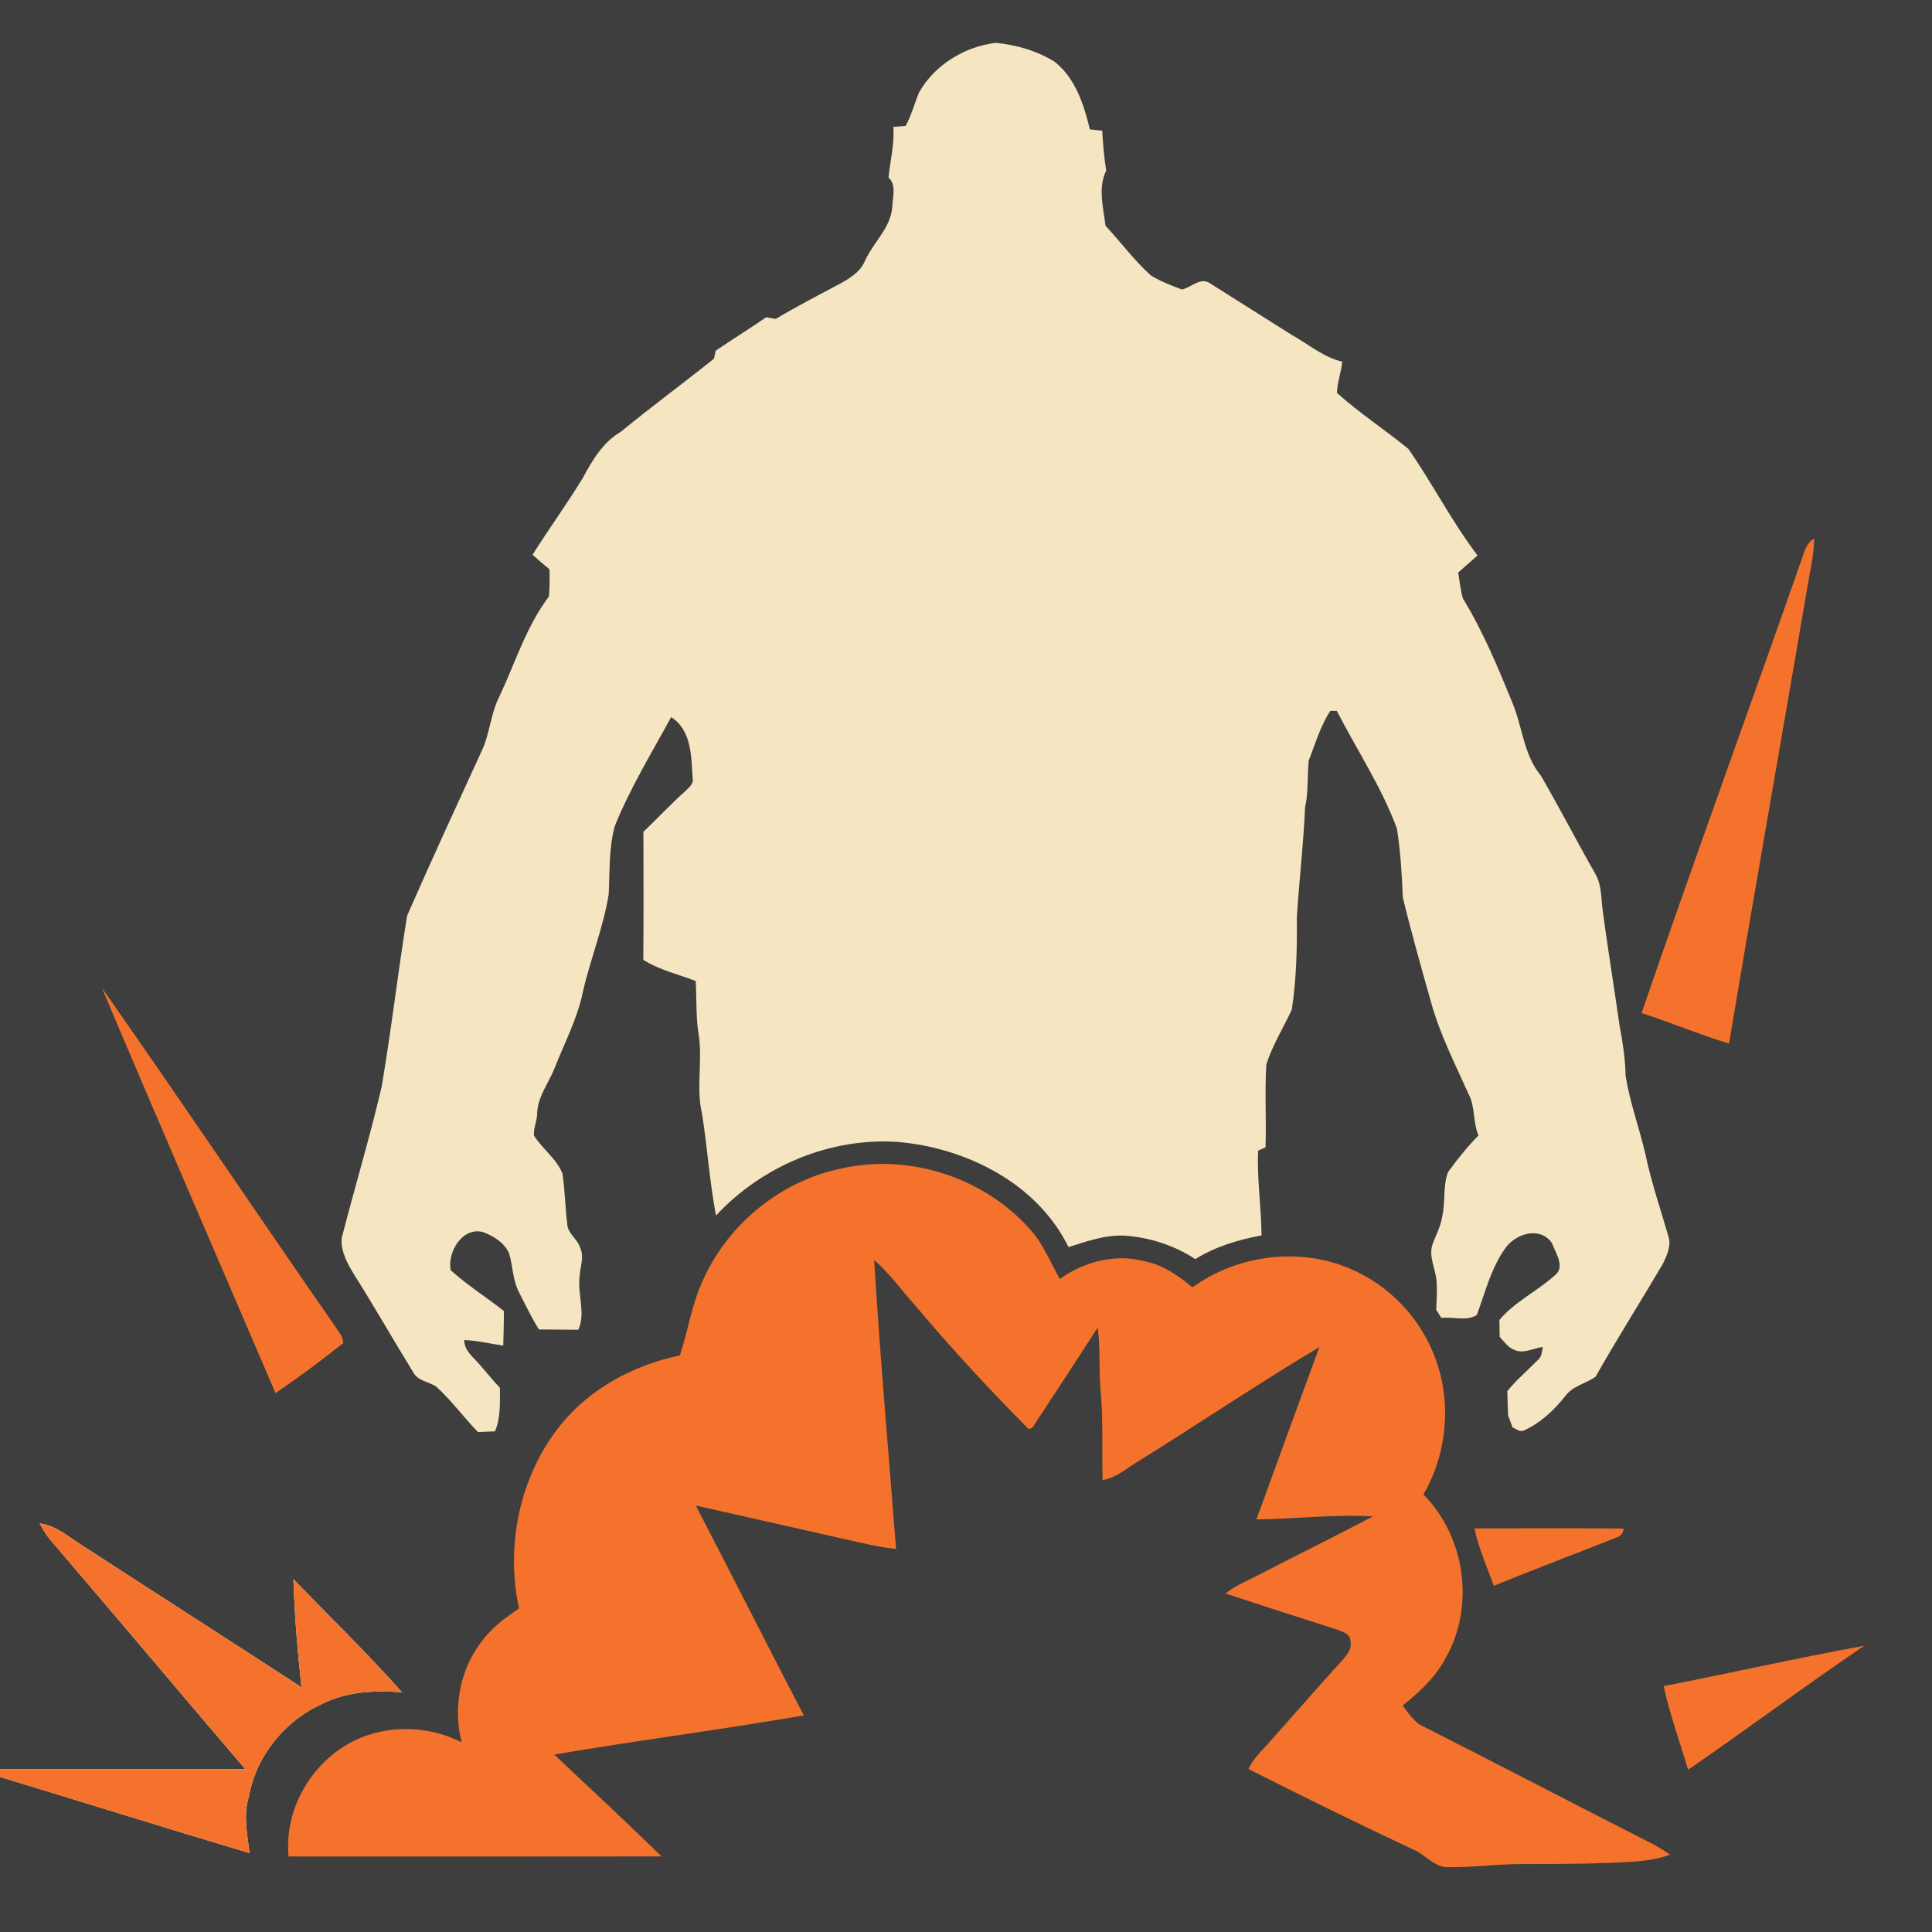 <?xml version="1.0" encoding="UTF-8" ?>
<!DOCTYPE svg PUBLIC "-//W3C//DTD SVG 1.1//EN" "http://www.w3.org/Graphics/SVG/1.1/DTD/svg11.dtd">
<svg width="512pt" height="512pt" viewBox="0 0 512 512" version="1.1" xmlns="http://www.w3.org/2000/svg">
<path fill="#3e3e3e" opacity="1.00" d=" M 0.00 0.00 L 512.00 0.00 L 512.00 512.00 L 0.00 512.00 L 0.00 470.90 C 22.05 477.61 44.06 484.48 66.14 491.09 C 65.53 486.10 64.40 480.97 65.98 476.03 C 67.90 465.30 75.49 455.97 85.39 451.55 C 91.91 448.23 99.36 447.94 106.52 448.47 C 97.33 438.11 87.37 428.45 77.75 418.50 C 78.05 428.06 78.86 437.63 79.90 447.15 C 60.50 434.50 40.98 422.05 21.58 409.42 C 18.06 407.23 14.81 404.23 10.51 403.72 C 11.30 405.14 12.10 406.57 13.13 407.84 C 30.53 428.12 47.68 448.60 65.06 468.89 C 43.37 468.81 21.69 468.88 0.00 468.86 L 0.00 0.00 Z" />
<path fill="#f5e5c1" opacity="1.00" d=" M 243.55 24.51 C 247.69 17.19 255.60 12.36 263.87 11.35 C 269.37 11.88 274.84 13.46 279.55 16.41 C 285.05 20.82 287.22 27.71 288.84 34.30 C 289.92 34.41 291.01 34.52 292.10 34.63 C 292.30 38.16 292.58 41.68 293.16 45.17 C 290.91 49.79 292.39 55.02 292.98 59.84 C 297.04 64.20 300.61 69.05 305.05 73.05 C 307.61 74.57 310.41 75.69 313.21 76.71 C 315.72 76.21 318.14 73.28 320.75 75.13 C 327.92 79.66 335.08 84.20 342.27 88.71 C 346.70 91.18 350.65 94.65 355.70 95.85 C 355.45 98.64 354.38 101.33 354.31 104.13 C 360.28 109.48 367.02 113.89 373.23 118.95 C 379.64 128.16 384.76 138.26 391.57 147.21 C 389.86 148.71 388.15 150.22 386.43 151.72 C 386.82 154.01 387.05 156.34 387.67 158.58 C 392.99 167.27 396.92 176.73 400.77 186.16 C 403.47 192.53 403.74 199.98 408.29 205.47 C 413.30 214.03 417.80 222.88 422.73 231.49 C 424.27 234.09 424.31 237.15 424.58 240.06 C 425.93 250.61 427.69 261.11 429.18 271.64 C 430.00 276.07 430.73 280.53 430.80 285.06 C 431.92 292.23 434.51 299.07 436.11 306.14 C 437.70 313.60 440.18 320.82 442.29 328.14 C 442.79 330.48 441.67 332.81 440.70 334.89 C 434.81 344.90 428.58 354.71 422.86 364.82 C 420.37 366.69 416.85 367.20 414.89 369.89 C 411.86 373.71 408.25 377.14 403.74 379.14 C 402.71 379.56 401.80 378.61 400.87 378.33 C 400.48 377.25 400.08 376.18 399.67 375.13 C 399.56 372.97 399.51 370.82 399.45 368.67 C 401.87 365.67 404.83 363.21 407.50 360.45 C 408.62 359.62 408.59 358.19 408.87 356.97 C 406.36 357.27 403.72 358.89 401.25 357.71 C 399.60 357.07 398.60 355.51 397.43 354.29 C 397.41 352.80 397.38 351.31 397.35 349.82 C 401.43 344.94 407.36 342.22 412.03 337.99 C 414.91 335.82 412.26 332.09 411.32 329.51 C 408.36 325.01 402.14 326.76 399.25 330.35 C 395.21 335.70 393.67 342.34 391.37 348.48 C 388.70 350.22 385.04 348.89 381.98 349.27 C 381.64 348.72 380.95 347.63 380.61 347.08 C 380.72 344.36 380.93 341.64 380.64 338.93 C 380.26 335.93 378.65 332.95 379.59 329.90 C 380.50 327.34 381.87 324.93 382.24 322.19 C 383.08 318.37 382.36 314.28 383.74 310.60 C 386.23 307.21 388.87 303.90 391.82 300.90 C 390.27 297.33 391.02 293.20 389.11 289.78 C 385.55 281.82 381.56 274.00 379.23 265.56 C 376.62 256.33 374.01 247.11 371.76 237.80 C 371.50 231.69 371.17 225.56 370.18 219.53 C 366.12 208.56 359.59 198.76 354.27 188.39 C 353.84 188.39 352.99 188.38 352.57 188.38 C 349.89 192.42 348.59 197.11 346.82 201.57 C 346.41 205.69 346.78 209.89 345.86 213.96 C 345.44 223.68 344.29 233.34 343.68 243.05 C 343.75 251.23 343.58 259.48 342.34 267.57 C 340.10 272.41 337.20 276.99 335.59 282.09 C 335.14 289.40 335.62 296.74 335.38 304.05 C 334.89 304.28 333.91 304.72 333.42 304.94 C 333.08 312.45 334.26 319.90 334.32 327.39 C 328.19 328.55 322.10 330.34 316.77 333.68 C 311.17 329.99 304.62 327.92 297.96 327.45 C 292.85 327.22 287.96 328.99 283.17 330.49 C 274.90 313.63 256.13 304.20 238.00 302.63 C 220.01 301.38 201.97 308.99 189.74 322.13 C 188.04 313.17 187.47 304.05 186.02 295.05 C 184.46 288.31 186.16 281.40 185.22 274.59 C 184.37 269.76 184.65 264.84 184.37 259.97 C 179.72 258.18 174.74 257.07 170.48 254.36 C 170.58 243.06 170.54 231.75 170.51 220.45 C 174.28 216.81 177.89 213.00 181.78 209.49 C 182.72 208.60 183.93 207.59 183.54 206.11 C 183.20 200.43 183.27 193.50 177.86 190.05 C 172.68 199.56 167.00 208.84 162.93 218.91 C 161.31 224.80 161.62 230.96 161.31 237.01 C 159.87 245.89 156.41 254.28 154.43 263.03 C 152.99 270.03 149.59 276.37 147.01 282.97 C 145.46 286.99 142.48 290.57 142.35 295.05 C 142.34 297.04 141.36 298.92 141.50 300.92 C 143.71 304.50 147.51 307.03 149.05 311.02 C 149.74 315.36 149.74 319.77 150.31 324.13 C 150.27 326.85 153.10 328.29 153.79 330.78 C 154.84 333.10 153.77 335.60 153.64 338.00 C 152.90 342.84 155.30 347.72 153.28 352.40 C 149.78 352.37 146.29 352.35 142.80 352.32 C 140.86 349.14 139.22 345.79 137.55 342.47 C 135.84 339.26 135.95 335.51 134.89 332.11 C 133.67 329.32 130.81 327.58 128.06 326.53 C 122.51 325.00 118.49 331.90 119.44 336.63 C 123.85 340.59 128.89 343.78 133.55 347.44 C 133.51 350.49 133.48 353.55 133.36 356.60 C 129.91 356.11 126.51 355.27 123.02 355.12 C 123.05 358.03 125.54 359.75 127.24 361.77 C 128.99 363.77 130.66 365.86 132.49 367.79 C 132.46 371.66 132.74 375.68 131.17 379.32 C 129.67 379.37 128.17 379.43 126.67 379.51 C 122.85 375.57 119.60 371.09 115.53 367.40 C 113.51 366.13 110.68 365.95 109.48 363.63 C 104.26 355.13 99.33 346.46 94.00 338.03 C 92.17 335.07 90.28 331.72 90.54 328.13 C 93.98 314.78 97.96 301.57 101.11 288.15 C 103.71 273.03 105.42 257.78 107.90 242.64 C 114.46 227.68 121.32 212.83 128.12 197.98 C 129.86 193.62 130.19 188.80 132.34 184.58 C 136.54 175.69 139.47 165.98 145.47 158.08 C 145.66 155.68 145.69 153.27 145.61 150.86 C 144.08 149.62 142.59 148.33 141.13 147.02 C 145.48 140.09 150.33 133.46 154.57 126.46 C 157.04 121.82 159.86 117.14 164.54 114.42 C 172.61 107.77 181.06 101.60 189.21 95.04 C 189.32 94.51 189.55 93.46 189.67 92.93 C 194.09 89.92 198.65 87.12 203.04 84.07 C 203.88 84.22 204.72 84.37 205.56 84.53 C 211.26 81.12 217.17 78.08 223.03 74.96 C 225.49 73.56 228.04 71.94 229.19 69.21 C 231.35 64.30 235.97 60.55 236.45 54.95 C 236.51 52.38 237.67 49.01 235.46 47.05 C 235.91 42.57 237.09 38.17 236.74 33.62 C 237.82 33.54 238.91 33.45 240.00 33.37 C 241.53 30.56 242.34 27.45 243.55 24.51 Z" />
<path fill="#f4722b" opacity="1.00" d=" M 477.59 147.85 C 478.24 145.91 478.85 143.77 480.78 142.72 C 480.72 147.19 479.62 151.54 478.92 155.93 C 472.07 196.15 464.92 236.32 458.22 276.57 C 450.39 274.16 442.81 271.03 435.04 268.46 C 448.85 228.14 463.54 188.10 477.59 147.85 Z" />
<path fill="#f4722b" opacity="1.00" d=" M 27.03 261.83 C 47.70 291.30 67.79 321.18 88.30 350.76 C 89.30 352.39 90.92 353.89 90.96 355.92 C 85.18 360.58 79.16 365.01 73.01 369.19 C 57.71 333.39 42.12 297.72 27.03 261.83 Z" />
<path fill="#f4722b" opacity="1.00" d=" M 223.13 309.63 C 241.83 305.45 262.50 312.63 274.49 327.58 C 276.99 331.14 278.78 335.14 280.84 338.96 C 287.17 334.40 295.47 332.20 303.14 334.20 C 308.05 335.12 312.25 338.01 316.01 341.16 C 327.89 332.59 344.18 330.43 357.71 336.18 C 368.23 340.59 376.73 349.57 380.51 360.33 C 384.74 371.97 383.43 385.36 377.22 396.05 C 388.28 407.15 390.89 425.49 383.24 439.18 C 380.55 444.35 376.23 448.39 371.73 451.98 C 373.34 454.08 374.81 456.50 377.35 457.60 C 397.50 467.80 417.51 478.28 437.65 488.50 C 439.37 489.38 441.00 490.43 442.60 491.52 C 437.27 493.45 431.56 493.43 425.98 493.70 C 418.33 494.00 410.67 493.98 403.02 493.99 C 396.64 494.01 390.30 494.91 383.93 494.81 C 380.20 495.02 377.89 491.57 374.72 490.24 C 359.99 483.33 345.37 476.15 330.85 468.80 C 331.61 467.31 332.51 465.89 333.67 464.69 C 341.16 456.50 348.34 448.04 355.84 439.86 C 357.01 438.53 358.31 436.94 357.89 435.03 C 357.94 432.97 355.75 432.39 354.20 431.82 C 344.37 428.70 334.56 425.52 324.76 422.30 C 327.53 420.04 330.92 418.80 334.04 417.11 C 343.95 411.98 353.98 407.07 363.85 401.86 C 353.54 401.27 343.26 402.53 332.96 402.67 C 338.49 387.43 344.06 372.20 349.65 356.99 C 333.53 366.61 317.95 377.14 302.00 387.05 C 298.79 388.88 295.97 391.66 292.19 392.23 C 291.98 384.18 292.41 376.10 291.63 368.08 C 291.19 362.67 291.65 357.22 290.89 351.84 C 285.41 360.38 279.82 368.85 274.25 377.33 C 273.87 378.19 272.80 379.36 272.01 378.11 C 261.67 367.72 251.74 356.91 242.30 345.69 C 238.75 341.76 235.69 337.38 231.66 333.92 C 233.22 359.45 235.48 384.97 237.47 410.49 C 232.26 409.95 227.19 408.59 222.09 407.49 C 209.53 404.61 196.95 401.85 184.40 398.98 C 194.00 417.49 203.38 436.11 213.02 454.60 C 191.04 458.42 168.88 461.21 146.88 464.98 C 156.42 473.92 165.96 482.87 175.34 491.97 C 142.38 492.03 109.43 491.99 76.48 491.99 C 75.03 477.47 85.14 462.96 99.25 459.30 C 106.92 457.24 115.25 458.14 122.34 461.72 C 119.99 452.54 121.88 442.29 127.79 434.81 C 130.36 431.26 133.98 428.71 137.54 426.23 C 133.91 409.48 137.76 391.01 148.58 377.60 C 156.47 367.88 168.01 361.72 180.17 359.20 C 182.39 352.55 183.34 345.48 186.37 339.10 C 193.06 324.23 207.11 312.84 223.13 309.63 Z" />
<path fill="#f4722b" opacity="1.00" d=" M 10.51 403.72 C 14.81 404.23 18.06 407.23 21.58 409.42 C 40.98 422.05 60.50 434.50 79.90 447.15 C 78.86 437.63 78.05 428.06 77.75 418.50 C 87.37 428.45 97.33 438.11 106.52 448.47 C 99.36 447.94 91.91 448.23 85.39 451.55 C 75.49 455.97 67.90 465.30 65.98 476.03 C 64.40 480.97 65.53 486.10 66.14 491.09 C 44.06 484.48 22.05 477.61 0.00 470.90 L 0.00 468.86 C 21.69 468.88 43.37 468.81 65.06 468.89 C 47.68 448.60 30.53 428.12 13.13 407.84 C 12.10 406.57 11.30 405.14 10.51 403.72 Z" />
<path fill="#f4722b" opacity="1.00" d=" M 390.75 405.04 C 403.92 405.03 417.09 404.95 430.26 405.08 C 430.16 406.31 429.53 407.10 428.38 407.46 C 417.56 411.75 406.65 415.84 395.88 420.26 C 394.07 415.23 391.82 410.30 390.75 405.04 Z" />
<path fill="#f4722b" opacity="1.00" d=" M 440.89 446.83 C 458.63 443.38 476.26 439.37 494.03 436.15 C 478.28 446.82 463.04 458.24 447.35 469.00 C 445.19 461.61 442.49 454.37 440.89 446.83 Z" />
</svg>
